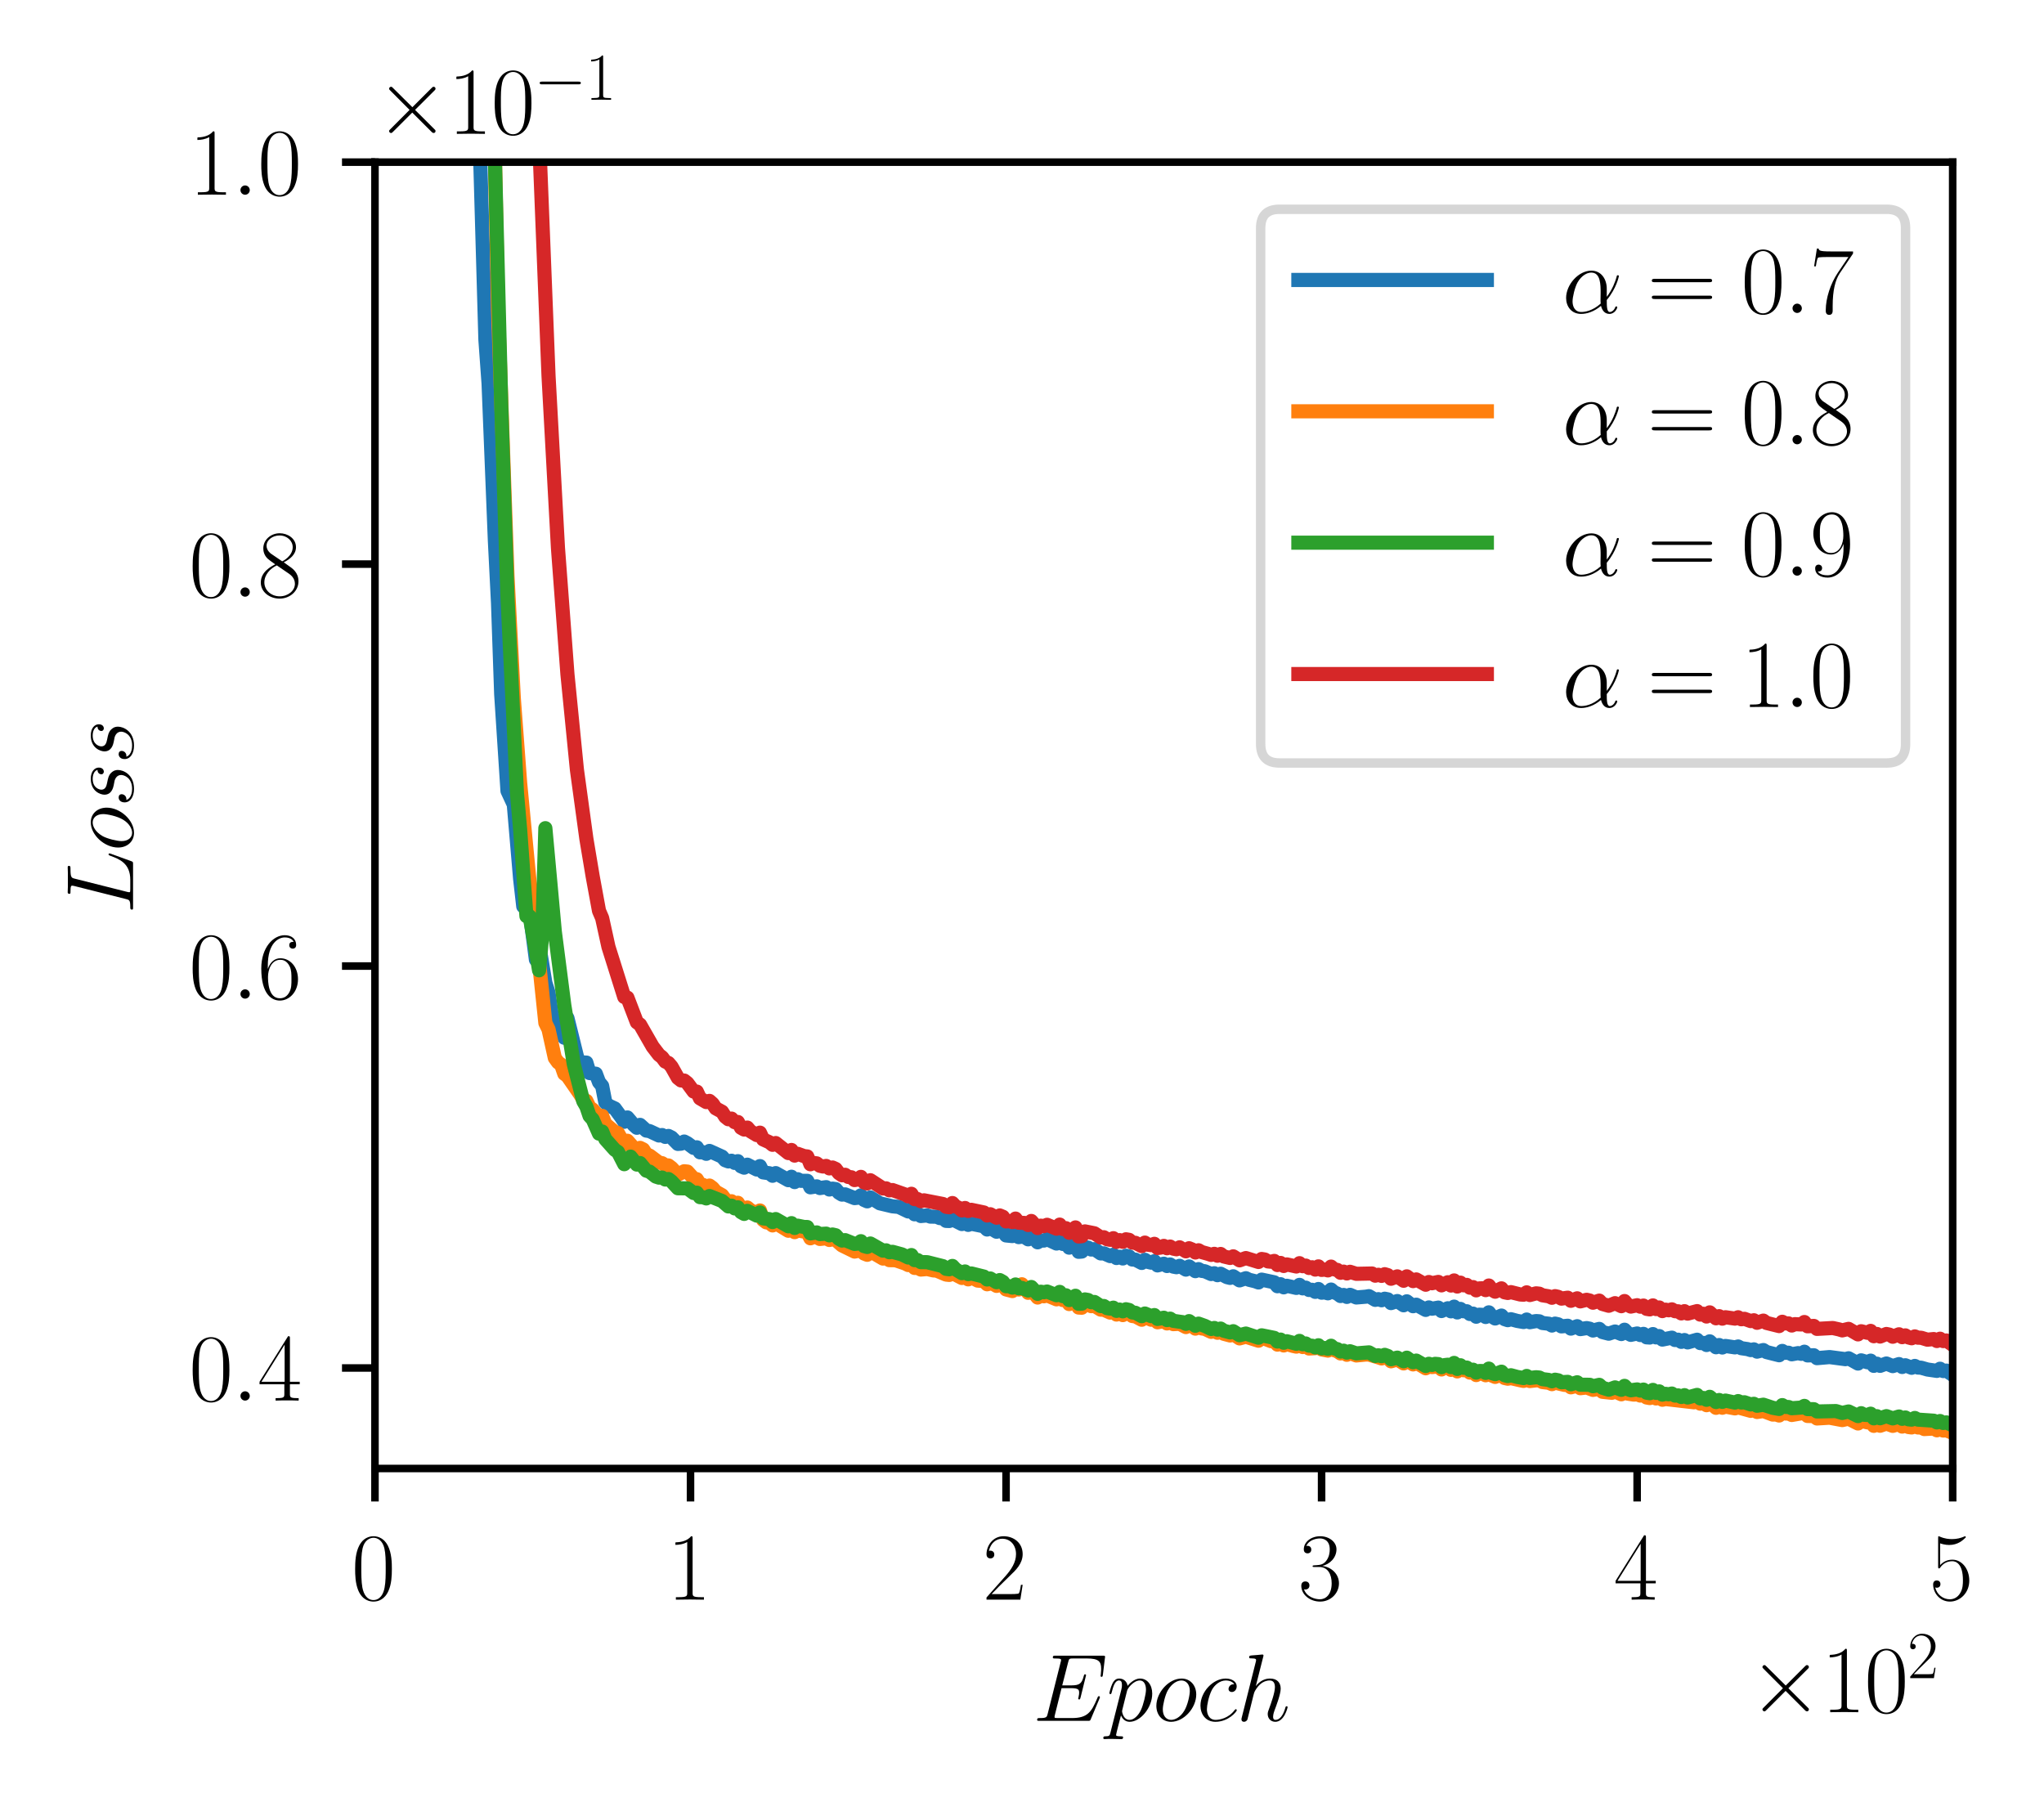 <?xml version="1.0" encoding="utf-8" standalone="no"?>
<!DOCTYPE svg PUBLIC "-//W3C//DTD SVG 1.1//EN"
  "http://www.w3.org/Graphics/SVG/1.1/DTD/svg11.dtd">
<svg xmlns:xlink="http://www.w3.org/1999/xlink" width="216.876pt" height="191.714pt" viewBox="0 0 216.876 191.714" xmlns="http://www.w3.org/2000/svg" version="1.1">
 <defs>
  <style type="text/css">*{stroke-linejoin: round; stroke-linecap: butt}</style>
 </defs>
 <g id="figure_1">
  <g id="patch_1">
   <path d="M 0 191.714 
L 216.876 191.714 
L 216.876 -0 
L 0 -0 
z
" style="fill: #ffffff"/>
  </g>
  <g id="axes_1">
   <g id="patch_2">
    <path d="M 39.786 155.803 
L 207.186 155.803 
L 207.186 17.203 
L 39.786 17.203 
z
" style="fill: #ffffff"/>
   </g>
   <g id="matplotlib.axis_1">
    <g id="xtick_1">
     <g id="line2d_1">
      <defs>
       <path id="m138a17a374" d="M 0 0 
L 0 3.5 
" style="stroke: #000000; stroke-width: 0.8"/>
      </defs>
      <g>
       <use xlink:href="#m138a17a374" x="39.786" y="155.803" style="stroke: #000000; stroke-width: 0.8"/>
      </g>
     </g>
     <g id="text_1">
      <!-- $\mathdefault{0}$ -->
      <g transform="translate(37.295 169.721) scale(0.1 -0.1)">
       <defs>
        <path id="CMR17-30" d="M 2688 2038 
C 2688 2430 2682 3099 2413 3613 
C 2176 4063 1798 4224 1466 4224 
C 1158 4224 768 4082 525 3620 
C 269 3137 243 2539 243 2038 
C 243 1671 250 1112 448 623 
C 723 -39 1216 -128 1466 -128 
C 1760 -128 2208 -7 2470 604 
C 2662 1048 2688 1568 2688 2038 
z
M 1466 -26 
C 1056 -26 813 328 723 816 
C 653 1196 653 1749 653 2109 
C 653 2604 653 3015 736 3407 
C 858 3954 1216 4121 1466 4121 
C 1728 4121 2067 3947 2189 3420 
C 2272 3054 2278 2623 2278 2109 
C 2278 1691 2278 1176 2202 797 
C 2067 96 1690 -26 1466 -26 
z
" transform="scale(0.016)"/>
       </defs>
       <use xlink:href="#CMR17-30" transform="scale(0.996)"/>
      </g>
     </g>
    </g>
    <g id="xtick_2">
     <g id="line2d_2">
      <g>
       <use xlink:href="#m138a17a374" x="73.266" y="155.803" style="stroke: #000000; stroke-width: 0.8"/>
      </g>
     </g>
     <g id="text_2">
      <!-- $\mathdefault{1}$ -->
      <g transform="translate(70.775 169.721) scale(0.1 -0.1)">
       <defs>
        <path id="CMR17-31" d="M 1702 4083 
C 1702 4217 1696 4224 1606 4224 
C 1357 3927 979 3833 621 3820 
C 602 3820 570 3820 563 3808 
C 557 3795 557 3782 557 3648 
C 755 3648 1088 3686 1344 3839 
L 1344 467 
C 1344 243 1331 166 781 166 
L 589 166 
L 589 0 
C 896 6 1216 12 1523 12 
C 1830 12 2150 6 2458 0 
L 2458 166 
L 2266 166 
C 1715 166 1702 236 1702 467 
L 1702 4083 
z
" transform="scale(0.016)"/>
       </defs>
       <use xlink:href="#CMR17-31" transform="scale(0.996)"/>
      </g>
     </g>
    </g>
    <g id="xtick_3">
     <g id="line2d_3">
      <g>
       <use xlink:href="#m138a17a374" x="106.746" y="155.803" style="stroke: #000000; stroke-width: 0.8"/>
      </g>
     </g>
     <g id="text_3">
      <!-- $\mathdefault{2}$ -->
      <g transform="translate(104.255 169.721) scale(0.1 -0.1)">
       <defs>
        <path id="CMR17-32" d="M 2669 990 
L 2554 990 
C 2490 537 2438 460 2413 422 
C 2381 371 1920 371 1830 371 
L 602 371 
C 832 620 1280 1073 1824 1596 
C 2214 1966 2669 2400 2669 3033 
C 2669 3788 2067 4224 1395 4224 
C 691 4224 262 3603 262 3027 
C 262 2777 448 2745 525 2745 
C 589 2745 781 2783 781 3007 
C 781 3206 614 3264 525 3264 
C 486 3264 448 3257 422 3244 
C 544 3788 915 4057 1306 4057 
C 1862 4057 2227 3616 2227 3033 
C 2227 2477 1901 1998 1536 1583 
L 262 147 
L 262 0 
L 2515 0 
L 2669 990 
z
" transform="scale(0.016)"/>
       </defs>
       <use xlink:href="#CMR17-32" transform="scale(0.996)"/>
      </g>
     </g>
    </g>
    <g id="xtick_4">
     <g id="line2d_4">
      <g>
       <use xlink:href="#m138a17a374" x="140.226" y="155.803" style="stroke: #000000; stroke-width: 0.8"/>
      </g>
     </g>
     <g id="text_4">
      <!-- $\mathdefault{3}$ -->
      <g transform="translate(137.735 169.721) scale(0.1 -0.1)">
       <defs>
        <path id="CMR17-33" d="M 1414 2176 
C 1984 2176 2234 1673 2234 1094 
C 2234 322 1824 25 1453 25 
C 1114 25 563 193 390 691 
C 422 678 454 678 486 678 
C 640 678 755 780 755 947 
C 755 1132 614 1216 486 1216 
C 378 1216 211 1164 211 927 
C 211 335 787 -128 1466 -128 
C 2176 -128 2720 432 2720 1087 
C 2720 1718 2208 2176 1600 2246 
C 2086 2347 2554 2776 2554 3353 
C 2554 3856 2048 4224 1472 4224 
C 890 4224 378 3862 378 3347 
C 378 3123 544 3084 627 3084 
C 762 3084 877 3167 877 3334 
C 877 3500 762 3584 627 3584 
C 602 3584 570 3584 544 3571 
C 730 3999 1235 4076 1459 4076 
C 1683 4076 2106 3966 2106 3347 
C 2106 3167 2080 2851 1862 2574 
C 1670 2329 1453 2316 1242 2297 
C 1210 2297 1062 2284 1037 2284 
C 992 2278 966 2272 966 2227 
C 966 2182 973 2176 1101 2176 
L 1414 2176 
z
" transform="scale(0.016)"/>
       </defs>
       <use xlink:href="#CMR17-33" transform="scale(0.996)"/>
      </g>
     </g>
    </g>
    <g id="xtick_5">
     <g id="line2d_5">
      <g>
       <use xlink:href="#m138a17a374" x="173.706" y="155.803" style="stroke: #000000; stroke-width: 0.8"/>
      </g>
     </g>
     <g id="text_5">
      <!-- $\mathdefault{4}$ -->
      <g transform="translate(171.215 169.721) scale(0.1 -0.1)">
       <defs>
        <path id="CMR17-34" d="M 2150 4147 
C 2150 4281 2144 4288 2029 4288 
L 128 1254 
L 128 1088 
L 1779 1088 
L 1779 460 
C 1779 230 1766 166 1318 166 
L 1197 166 
L 1197 0 
C 1402 12 1747 12 1965 12 
C 2182 12 2528 12 2733 0 
L 2733 166 
L 2611 166 
C 2163 166 2150 230 2150 460 
L 2150 1088 
L 2803 1088 
L 2803 1254 
L 2150 1254 
L 2150 4147 
z
M 1798 3723 
L 1798 1254 
L 256 1254 
L 1798 3723 
z
" transform="scale(0.016)"/>
       </defs>
       <use xlink:href="#CMR17-34" transform="scale(0.996)"/>
      </g>
     </g>
    </g>
    <g id="xtick_6">
     <g id="line2d_6">
      <g>
       <use xlink:href="#m138a17a374" x="207.186" y="155.803" style="stroke: #000000; stroke-width: 0.8"/>
      </g>
     </g>
     <g id="text_6">
      <!-- $\mathdefault{5}$ -->
      <g transform="translate(204.695 169.721) scale(0.1 -0.1)">
       <defs>
        <path id="CMR17-35" d="M 730 3750 
C 794 3724 1056 3641 1325 3641 
C 1920 3641 2246 3961 2432 4140 
C 2432 4191 2432 4224 2394 4224 
C 2387 4224 2374 4224 2323 4198 
C 2099 4102 1837 4032 1517 4032 
C 1325 4032 1037 4055 723 4191 
C 653 4224 640 4224 634 4224 
C 602 4224 595 4217 595 4090 
L 595 2231 
C 595 2113 595 2080 659 2080 
C 691 2080 704 2093 736 2139 
C 941 2435 1222 2560 1542 2560 
C 1766 2560 2246 2415 2246 1293 
C 2246 1087 2246 716 2054 422 
C 1894 159 1645 25 1370 25 
C 947 25 518 319 403 812 
C 429 806 480 793 506 793 
C 589 793 749 838 749 1036 
C 749 1209 627 1280 506 1280 
C 358 1280 262 1190 262 1011 
C 262 454 704 -128 1382 -128 
C 2042 -128 2669 441 2669 1267 
C 2669 2054 2170 2662 1549 2662 
C 1222 2662 947 2540 730 2304 
L 730 3750 
z
" transform="scale(0.016)"/>
       </defs>
       <use xlink:href="#CMR17-35" transform="scale(0.996)"/>
      </g>
     </g>
    </g>
    <g id="text_7">
     <!-- $Epoch$ -->
     <g transform="translate(109.575 182.577) scale(0.1 -0.1)">
      <defs>
       <path id="CMMI12-45" d="M 4448 1489 
C 4454 1508 4474 1553 4474 1578 
C 4474 1611 4448 1643 4410 1643 
C 4384 1643 4371 1636 4352 1617 
C 4339 1611 4339 1598 4282 1469 
C 3904 570 3629 185 2605 185 
L 1670 185 
C 1581 185 1568 185 1530 192 
C 1459 198 1453 211 1453 262 
C 1453 307 1466 346 1478 403 
L 1920 2176 
L 2554 2176 
C 3053 2176 3091 2066 3091 1874 
C 3091 1810 3091 1752 3046 1559 
C 3034 1534 3027 1508 3027 1489 
C 3027 1444 3059 1424 3098 1424 
C 3155 1424 3162 1469 3187 1559 
L 3552 3036 
C 3552 3068 3526 3099 3488 3099 
C 3430 3099 3424 3074 3398 2986 
C 3270 2500 3142 2361 2573 2361 
L 1965 2361 
L 2362 3913 
C 2419 4134 2432 4153 2694 4153 
L 3610 4153 
C 4397 4153 4557 3945 4557 3465 
C 4557 3459 4557 3282 4531 3074 
C 4525 3049 4518 3011 4518 2998 
C 4518 2948 4550 2929 4589 2929 
C 4634 2929 4659 2954 4672 3068 
L 4806 4172 
C 4806 4191 4819 4255 4819 4268 
C 4819 4339 4762 4339 4646 4339 
L 1523 4339 
C 1402 4339 1338 4339 1338 4223 
C 1338 4153 1382 4153 1491 4153 
C 1888 4153 1888 4109 1888 4039 
C 1888 4008 1882 3983 1862 3913 
L 998 474 
C 941 249 928 185 480 185 
C 358 185 294 185 294 70 
C 294 0 333 0 461 0 
L 3674 0 
C 3814 0 3821 6 3866 108 
L 4448 1489 
z
" transform="scale(0.016)"/>
       <path id="CMMI12-70" d="M 275 -794 
C 230 -981 205 -1031 -58 -1031 
C -135 -1031 -199 -1031 -199 -1152 
C -199 -1165 -192 -1216 -122 -1216 
C -39 -1216 51 -1204 134 -1204 
L 410 -1204 
C 544 -1204 870 -1216 1005 -1216 
C 1043 -1216 1120 -1216 1120 -1101 
C 1120 -1031 1075 -1031 966 -1031 
C 672 -1031 653 -987 653 -937 
C 653 -863 941 217 979 364 
C 1050 185 1222 -64 1555 -64 
C 2278 -64 3059 874 3059 1813 
C 3059 2400 2726 2816 2246 2816 
C 1837 2816 1491 2419 1421 2330 
C 1370 2649 1120 2816 864 2816 
C 678 2816 531 2726 410 2483 
C 294 2253 205 1864 205 1838 
C 205 1813 230 1781 275 1781 
C 326 1781 333 1787 371 1934 
C 467 2311 589 2687 845 2687 
C 992 2687 1043 2585 1043 2394 
C 1043 2241 1024 2177 998 2062 
L 275 -794 
z
M 1382 1992 
C 1427 2170 1606 2356 1709 2445 
C 1779 2509 1990 2687 2234 2687 
C 2515 2687 2643 2407 2643 2075 
C 2643 1768 2464 1047 2304 715 
C 2144 370 1850 64 1555 64 
C 1120 64 1050 613 1050 638 
C 1050 657 1062 708 1069 740 
L 1382 1992 
z
" transform="scale(0.016)"/>
       <path id="CMMI12-6f" d="M 2918 1755 
C 2918 2362 2522 2816 1939 2816 
C 1094 2816 262 1896 262 996 
C 262 389 659 -64 1242 -64 
C 2093 -64 2918 855 2918 1755 
z
M 1248 64 
C 928 64 691 319 691 766 
C 691 1060 845 1711 1024 2030 
C 1312 2522 1670 2687 1933 2687 
C 2246 2687 2490 2432 2490 1985 
C 2490 1730 2355 1047 2112 657 
C 1850 230 1498 64 1248 64 
z
" transform="scale(0.016)"/>
       <path id="CMMI12-63" d="M 2502 2432 
C 2381 2432 2323 2432 2234 2355 
C 2195 2323 2125 2227 2125 2124 
C 2125 1996 2221 1919 2342 1919 
C 2496 1919 2669 2047 2669 2303 
C 2669 2591 2374 2816 1933 2816 
C 1094 2816 256 1932 256 1011 
C 256 446 602 -64 1254 -64 
C 2125 -64 2675 622 2675 706 
C 2675 745 2637 777 2611 777 
C 2592 777 2586 771 2528 712 
C 2118 161 1510 64 1267 64 
C 826 64 685 453 685 777 
C 685 1004 794 1634 1024 2073 
C 1190 2374 1536 2687 1939 2687 
C 2022 2687 2374 2676 2502 2432 
z
" transform="scale(0.016)"/>
       <path id="CMMI12-68" d="M 1798 4255 
C 1805 4281 1818 4319 1818 4351 
C 1818 4416 1754 4416 1741 4416 
C 1734 4416 1421 4390 1389 4383 
C 1280 4377 1184 4364 1069 4358 
C 909 4345 864 4339 864 4223 
C 864 4159 915 4159 1005 4159 
C 1318 4159 1325 4103 1325 4040 
C 1325 4002 1312 3951 1306 3932 
L 378 249 
C 352 153 352 140 352 102 
C 352 -39 461 -64 525 -64 
C 634 -64 717 19 749 89 
L 1037 1245 
C 1069 1385 1107 1519 1139 1660 
C 1210 1928 1210 1934 1331 2119 
C 1453 2305 1741 2687 2234 2687 
C 2490 2687 2579 2496 2579 2241 
C 2579 1883 2330 1187 2189 804 
C 2131 651 2099 568 2099 453 
C 2099 166 2298 -64 2605 -64 
C 3200 -64 3424 874 3424 913 
C 3424 945 3398 970 3360 970 
C 3302 970 3296 951 3264 842 
C 3117 332 2880 64 2624 64 
C 2560 64 2458 70 2458 274 
C 2458 440 2534 645 2560 715 
C 2675 1021 2963 1775 2963 2145 
C 2963 2528 2739 2816 2253 2816 
C 1888 2816 1568 2643 1306 2311 
L 1798 4255 
z
" transform="scale(0.016)"/>
      </defs>
      <use xlink:href="#CMMI12-45" transform="scale(0.996)"/>
      <use xlink:href="#CMMI12-70" transform="translate(78.052 0) scale(0.996)"/>
      <use xlink:href="#CMMI12-6f" transform="translate(127.011 0) scale(0.996)"/>
      <use xlink:href="#CMMI12-63" transform="translate(173.906 0) scale(0.996)"/>
      <use xlink:href="#CMMI12-68" transform="translate(215.89 0) scale(0.996)"/>
     </g>
    </g>
    <g id="text_8">
     <!-- $\times\mathdefault{10^{2}}\mathdefault{}$ -->
     <g transform="translate(185.503 181.661) scale(0.1 -0.1)">
      <defs>
       <path id="CMSY10-2" d="M 2490 1775 
L 1210 3046 
C 1133 3123 1120 3136 1069 3136 
C 1005 3136 941 3078 941 3008 
C 941 2963 954 2950 1024 2880 
L 2304 1596 
L 1024 313 
C 954 243 941 230 941 185 
C 941 115 1005 57 1069 57 
C 1120 57 1133 70 1210 147 
L 2483 1418 
L 3808 95 
C 3821 89 3866 57 3904 57 
C 3981 57 4032 115 4032 185 
C 4032 198 4032 223 4013 255 
C 4006 268 2989 1271 2669 1596 
L 3840 2765 
C 3872 2803 3968 2886 4000 2925 
C 4006 2937 4032 2963 4032 3008 
C 4032 3078 3981 3136 3904 3136 
C 3853 3136 3827 3110 3757 3040 
L 2490 1775 
z
" transform="scale(0.016)"/>
      </defs>
      <use xlink:href="#CMSY10-2" transform="scale(0.996)"/>
      <use xlink:href="#CMR17-31" transform="translate(77.487 0) scale(0.996)"/>
      <use xlink:href="#CMR17-30" transform="translate(123.178 0) scale(0.996)"/>
      <use xlink:href="#CMR17-32" transform="translate(168.868 36.154) scale(0.697)"/>
     </g>
    </g>
   </g>
   <g id="matplotlib.axis_2">
    <g id="ytick_1">
     <g id="line2d_7">
      <defs>
       <path id="m0577619f51" d="M 0 0 
L -3.5 0 
" style="stroke: #000000; stroke-width: 0.8"/>
      </defs>
      <g>
       <use xlink:href="#m0577619f51" x="39.786" y="145.141" style="stroke: #000000; stroke-width: 0.8"/>
      </g>
     </g>
     <g id="text_9">
      <!-- $\mathdefault{0.4}$ -->
      <g transform="translate(20.056 148.6) scale(0.1 -0.1)">
       <defs>
        <path id="CMMI12-3a" d="M 1178 307 
C 1178 492 1024 620 870 620 
C 685 620 557 467 557 313 
C 557 128 710 0 864 0 
C 1050 0 1178 153 1178 307 
z
" transform="scale(0.016)"/>
       </defs>
       <use xlink:href="#CMR17-30" transform="scale(0.996)"/>
       <use xlink:href="#CMMI12-3a" transform="translate(45.69 0) scale(0.996)"/>
       <use xlink:href="#CMR17-34" transform="translate(72.788 0) scale(0.996)"/>
      </g>
     </g>
    </g>
    <g id="ytick_2">
     <g id="line2d_8">
      <g>
       <use xlink:href="#m0577619f51" x="39.786" y="102.495" style="stroke: #000000; stroke-width: 0.8"/>
      </g>
     </g>
     <g id="text_10">
      <!-- $\mathdefault{0.6}$ -->
      <g transform="translate(20.056 105.954) scale(0.1 -0.1)">
       <defs>
        <path id="CMR17-36" d="M 678 2198 
C 678 3712 1395 4076 1811 4076 
C 1946 4076 2272 4049 2400 3782 
C 2298 3782 2106 3782 2106 3558 
C 2106 3385 2246 3328 2336 3328 
C 2394 3328 2566 3353 2566 3571 
C 2566 3987 2246 4224 1805 4224 
C 1043 4224 243 3411 243 2011 
C 243 257 966 -128 1478 -128 
C 2099 -128 2688 431 2688 1295 
C 2688 2101 2170 2688 1517 2688 
C 1126 2688 838 2430 678 1979 
L 678 2198 
z
M 1478 25 
C 691 25 691 1212 691 1450 
C 691 1914 909 2585 1504 2585 
C 1613 2585 1926 2585 2138 2140 
C 2253 1889 2253 1624 2253 1302 
C 2253 954 2253 696 2118 438 
C 1978 173 1773 25 1478 25 
z
" transform="scale(0.016)"/>
       </defs>
       <use xlink:href="#CMR17-30" transform="scale(0.996)"/>
       <use xlink:href="#CMMI12-3a" transform="translate(45.69 0) scale(0.996)"/>
       <use xlink:href="#CMR17-36" transform="translate(72.788 0) scale(0.996)"/>
      </g>
     </g>
    </g>
    <g id="ytick_3">
     <g id="line2d_9">
      <g>
       <use xlink:href="#m0577619f51" x="39.786" y="59.849" style="stroke: #000000; stroke-width: 0.8"/>
      </g>
     </g>
     <g id="text_11">
      <!-- $\mathdefault{0.8}$ -->
      <g transform="translate(20.056 63.308) scale(0.1 -0.1)">
       <defs>
        <path id="CMR17-38" d="M 1741 2289 
C 2144 2494 2554 2803 2554 3298 
C 2554 3884 1990 4224 1472 4224 
C 890 4224 378 3800 378 3215 
C 378 3054 416 2777 666 2533 
C 730 2469 998 2276 1171 2154 
C 883 2006 211 1652 211 945 
C 211 282 838 -128 1459 -128 
C 2144 -128 2720 366 2720 1022 
C 2720 1607 2330 1877 2074 2051 
L 1741 2289 
z
M 902 2855 
C 851 2887 595 3086 595 3388 
C 595 3781 998 4076 1459 4076 
C 1965 4076 2336 3716 2336 3298 
C 2336 2700 1670 2359 1638 2359 
C 1632 2359 1626 2359 1574 2398 
L 902 2855 
z
M 2080 1536 
C 2176 1466 2483 1253 2483 861 
C 2483 385 2010 25 1472 25 
C 890 25 448 443 448 951 
C 448 1459 838 1884 1280 2083 
L 2080 1536 
z
" transform="scale(0.016)"/>
       </defs>
       <use xlink:href="#CMR17-30" transform="scale(0.996)"/>
       <use xlink:href="#CMMI12-3a" transform="translate(45.69 0) scale(0.996)"/>
       <use xlink:href="#CMR17-38" transform="translate(72.788 0) scale(0.996)"/>
      </g>
     </g>
    </g>
    <g id="ytick_4">
     <g id="line2d_10">
      <g>
       <use xlink:href="#m0577619f51" x="39.786" y="17.203" style="stroke: #000000; stroke-width: 0.8"/>
      </g>
     </g>
     <g id="text_12">
      <!-- $\mathdefault{1.0}$ -->
      <g transform="translate(20.056 20.662) scale(0.1 -0.1)">
       <use xlink:href="#CMR17-31" transform="scale(0.996)"/>
       <use xlink:href="#CMMI12-3a" transform="translate(45.69 0) scale(0.996)"/>
       <use xlink:href="#CMR17-30" transform="translate(72.788 0) scale(0.996)"/>
      </g>
     </g>
    </g>
    <g id="text_13">
     <!-- $Loss$ -->
     <g transform="translate(14.118 96.977) rotate(-90) scale(0.1 -0.1)">
      <defs>
       <path id="CMMI12-4c" d="M 2349 3860 
C 2406 4102 2426 4166 2989 4166 
C 3162 4166 3206 4166 3206 4287 
C 3206 4352 3136 4352 3110 4352 
C 2982 4352 2835 4339 2707 4339 
L 1850 4339 
C 1728 4339 1587 4352 1466 4352 
C 1414 4352 1344 4352 1344 4230 
C 1344 4166 1402 4166 1498 4166 
C 1888 4166 1888 4115 1888 4045 
C 1888 4032 1888 3994 1862 3898 
L 998 472 
C 941 249 928 185 480 185 
C 358 185 294 185 294 70 
C 294 0 333 0 461 0 
L 3328 0 
C 3469 0 3475 6 3520 121 
L 4013 1478 
C 4026 1510 4038 1548 4038 1567 
C 4038 1605 4006 1631 3974 1631 
C 3968 1631 3936 1631 3923 1605 
C 3910 1599 3910 1586 3859 1465 
C 3654 905 3366 185 2285 185 
L 1670 185 
C 1581 185 1568 185 1530 191 
C 1459 198 1453 211 1453 262 
C 1453 306 1466 344 1478 402 
L 2349 3860 
z
" transform="scale(0.016)"/>
       <path id="CMMI12-73" d="M 1459 1290 
C 1568 1271 1741 1233 1779 1227 
C 1862 1201 2150 1099 2150 793 
C 2150 595 1971 64 1229 64 
C 1094 64 614 83 486 447 
C 742 414 870 614 870 755 
C 870 889 781 960 653 960 
C 512 960 326 851 326 563 
C 326 176 710 -64 1222 -64 
C 2195 -64 2483 665 2483 998 
C 2483 1093 2483 1271 2278 1475 
C 2118 1627 1965 1659 1619 1729 
C 1446 1767 1171 1824 1171 2111 
C 1171 2239 1286 2687 1894 2687 
C 2163 2687 2426 2589 2490 2368 
C 2208 2368 2195 2124 2195 2118 
C 2195 1983 2317 1945 2374 1945 
C 2464 1945 2643 2015 2643 2284 
C 2643 2546 2400 2816 1901 2816 
C 1062 2816 838 2169 838 1907 
C 838 1424 1312 1322 1459 1290 
z
" transform="scale(0.016)"/>
      </defs>
      <use xlink:href="#CMMI12-4c" transform="scale(0.996)"/>
      <use xlink:href="#CMMI12-6f" transform="translate(66.371 0) scale(0.996)"/>
      <use xlink:href="#CMMI12-73" transform="translate(113.266 0) scale(0.996)"/>
      <use xlink:href="#CMMI12-73" transform="translate(159.216 0) scale(0.996)"/>
     </g>
    </g>
    <g id="text_14">
     <!-- $\times\mathdefault{10^{−1}}\mathdefault{}$ -->
     <g transform="translate(39.786 14.203) scale(0.1 -0.1)">
      <defs>
       <path id="CMSY10-0" d="M 4218 1472 
C 4326 1472 4442 1472 4442 1600 
C 4442 1728 4326 1728 4218 1728 
L 755 1728 
C 646 1728 531 1728 531 1600 
C 531 1472 646 1472 755 1472 
L 4218 1472 
z
" transform="scale(0.016)"/>
      </defs>
      <use xlink:href="#CMSY10-2" transform="scale(0.996)"/>
      <use xlink:href="#CMR17-31" transform="translate(77.487 0) scale(0.996)"/>
      <use xlink:href="#CMR17-30" transform="translate(123.178 0) scale(0.996)"/>
      <use xlink:href="#CMSY10-0" transform="translate(168.868 36.154) scale(0.697)"/>
      <use xlink:href="#CMR17-31" transform="translate(223.109 36.154) scale(0.697)"/>
     </g>
    </g>
   </g>
   <g id="line2d_11">
    <path d="M 50.693 -1 
L 50.834 12.707 
L 51.504 36.057 
L 51.839 40.688 
L 52.508 57.352 
L 52.843 63.992 
L 53.178 73.642 
L 53.847 83.916 
L 54.517 85.364 
L 55.187 93.237 
L 55.521 96.164 
L 55.856 95.719 
L 56.191 96.71 
L 56.861 101.813 
L 57.195 100.221 
L 57.865 104.273 
L 58.2 105.319 
L 58.535 107.534 
L 58.869 108.718 
L 59.204 109.075 
L 59.539 109.199 
L 59.874 110.1 
L 60.209 108.02 
L 61.213 112.078 
L 61.548 112.949 
L 61.883 112.732 
L 62.217 112.737 
L 62.552 113.848 
L 63.222 113.92 
L 63.557 114.812 
L 63.891 115.219 
L 64.226 116.956 
L 64.561 117.292 
L 65.231 117.603 
L 65.9 118.514 
L 66.235 119.018 
L 66.57 118.558 
L 67.239 119.352 
L 67.574 119.653 
L 67.909 119.345 
L 68.579 119.955 
L 68.913 120.004 
L 69.918 120.474 
L 70.253 120.425 
L 70.587 120.622 
L 70.922 120.52 
L 71.257 120.688 
L 71.927 121.368 
L 72.261 121.341 
L 72.596 121.115 
L 72.931 121.291 
L 73.601 121.789 
L 73.935 121.727 
L 74.27 122.259 
L 74.605 122.25 
L 74.94 122.417 
L 75.275 122.11 
L 76.614 122.718 
L 76.949 123.099 
L 77.283 123.224 
L 77.618 123.151 
L 77.953 123.381 
L 78.288 123.196 
L 78.623 123.744 
L 78.957 123.886 
L 79.292 123.57 
L 80.297 124.082 
L 80.631 123.72 
L 80.966 124.386 
L 81.636 124.48 
L 81.971 124.746 
L 82.305 124.465 
L 83.645 125.215 
L 83.979 124.85 
L 84.314 125.415 
L 84.649 125.114 
L 84.984 125.284 
L 85.653 125.282 
L 85.988 125.973 
L 86.658 125.868 
L 86.993 126.05 
L 87.662 125.953 
L 87.997 126.203 
L 88.332 126.11 
L 88.667 126.159 
L 89.001 126.541 
L 89.336 126.744 
L 89.671 126.719 
L 90.675 127.116 
L 91.01 127.076 
L 91.345 126.827 
L 91.68 127.312 
L 92.015 127.46 
L 92.349 127.044 
L 93.354 127.669 
L 94.693 127.987 
L 95.363 128.05 
L 96.367 128.532 
L 96.702 128.26 
L 97.037 128.834 
L 97.371 128.763 
L 97.706 129.017 
L 98.376 128.955 
L 98.711 129.079 
L 99.38 129.091 
L 99.715 129.235 
L 100.05 129.241 
L 100.385 129.534 
L 100.719 129.545 
L 101.054 129.173 
L 101.389 129.529 
L 102.059 129.869 
L 102.393 129.662 
L 102.728 129.956 
L 103.063 129.837 
L 104.402 130.109 
L 104.737 130.448 
L 105.072 130.274 
L 105.741 130.685 
L 106.076 130.397 
L 106.411 130.575 
L 106.746 131.078 
L 107.415 131.144 
L 107.75 130.833 
L 108.085 131.256 
L 108.42 131.206 
L 108.755 131.269 
L 109.089 131.49 
L 109.424 131.049 
L 110.094 131.807 
L 110.429 131.614 
L 110.763 131.619 
L 111.098 131.471 
L 112.103 131.936 
L 112.437 131.486 
L 112.772 131.98 
L 113.107 131.855 
L 113.442 132.373 
L 113.777 132.229 
L 114.111 131.858 
L 114.446 132.816 
L 114.781 132.787 
L 115.116 132.316 
L 115.451 132.371 
L 115.785 132.573 
L 116.12 132.532 
L 116.79 132.985 
L 117.125 132.978 
L 117.794 133.27 
L 118.129 133.119 
L 118.464 133.474 
L 118.799 133.335 
L 119.133 133.521 
L 119.468 133.232 
L 119.803 133.308 
L 120.138 133.63 
L 120.473 133.647 
L 121.142 133.995 
L 121.477 133.661 
L 121.812 133.884 
L 122.147 133.965 
L 122.481 133.807 
L 122.816 134.256 
L 123.486 134.077 
L 123.821 134.322 
L 124.155 134.157 
L 124.49 134.384 
L 124.825 134.448 
L 125.16 134.302 
L 125.829 134.702 
L 126.164 134.368 
L 126.834 134.866 
L 127.169 134.651 
L 127.503 134.836 
L 127.838 134.878 
L 128.508 135.173 
L 128.843 135.087 
L 129.177 135.294 
L 129.512 135.14 
L 130.182 135.5 
L 130.517 135.582 
L 130.851 135.411 
L 131.521 135.846 
L 132.191 135.616 
L 132.525 135.779 
L 133.195 135.942 
L 133.53 136.066 
L 133.865 135.765 
L 135.204 136.05 
L 135.539 136.467 
L 135.873 136.252 
L 136.208 136.583 
L 136.543 136.418 
L 137.547 136.644 
L 137.882 136.323 
L 138.217 136.693 
L 138.552 136.617 
L 138.887 136.863 
L 139.221 136.845 
L 139.556 137.065 
L 139.891 136.761 
L 140.226 137.15 
L 140.561 137.117 
L 140.895 137.217 
L 141.23 136.819 
L 141.565 137.118 
L 141.9 137.25 
L 142.235 137.506 
L 142.569 137.392 
L 142.904 137.599 
L 143.239 137.377 
L 143.909 137.659 
L 144.913 137.577 
L 145.248 137.52 
L 145.917 137.911 
L 146.252 137.839 
L 146.587 137.955 
L 146.922 137.791 
L 147.257 137.86 
L 147.591 138.254 
L 148.261 138.038 
L 148.931 138.488 
L 149.265 138.067 
L 149.935 138.587 
L 150.27 138.424 
L 151.274 138.978 
L 151.609 138.714 
L 151.944 138.852 
L 152.613 138.735 
L 152.948 139.098 
L 153.618 138.803 
L 153.953 139.129 
L 154.287 138.63 
L 154.622 139.247 
L 154.957 138.872 
L 155.292 139.123 
L 155.627 139.121 
L 155.961 139.413 
L 156.296 139.371 
L 156.631 139.701 
L 156.966 139.486 
L 157.301 139.505 
L 157.635 139.729 
L 157.97 139.238 
L 158.305 139.682 
L 158.64 139.888 
L 159.309 139.578 
L 159.644 139.956 
L 159.979 140.066 
L 160.314 139.965 
L 160.983 140.146 
L 161.653 140.263 
L 161.988 140 
L 162.323 140.283 
L 162.992 140.162 
L 163.327 140.189 
L 163.662 140.369 
L 164.331 140.442 
L 164.666 140.636 
L 165.001 140.433 
L 165.336 140.509 
L 165.671 140.727 
L 166.34 140.659 
L 166.675 140.963 
L 167.345 140.707 
L 167.679 141.016 
L 168.349 140.907 
L 168.684 140.974 
L 169.019 141.165 
L 169.688 140.994 
L 170.023 141.328 
L 170.693 141.501 
L 171.362 141.27 
L 172.032 141.538 
L 172.367 141.08 
L 172.701 141.443 
L 173.036 141.625 
L 173.706 141.479 
L 174.041 141.644 
L 174.375 141.521 
L 174.71 141.888 
L 175.045 141.909 
L 175.38 141.542 
L 175.715 141.895 
L 176.049 141.754 
L 176.384 142.126 
L 177.389 141.923 
L 177.723 142.173 
L 178.058 142.137 
L 178.393 142.37 
L 178.728 142.176 
L 179.063 142.426 
L 180.067 142.141 
L 180.402 142.498 
L 180.737 142.48 
L 181.071 142.703 
L 181.406 142.313 
L 182.076 142.94 
L 182.411 142.704 
L 182.745 142.967 
L 183.08 142.803 
L 184.085 142.953 
L 184.419 142.859 
L 184.754 143.04 
L 185.424 143.136 
L 185.759 143.242 
L 186.093 143.165 
L 186.428 143.406 
L 187.098 143.237 
L 187.433 143.451 
L 188.772 143.788 
L 189.107 143.329 
L 189.441 143.531 
L 189.776 143.523 
L 190.111 143.687 
L 190.781 143.563 
L 191.115 143.639 
L 191.45 143.414 
L 191.785 143.806 
L 192.455 143.789 
L 192.789 144.097 
L 194.129 143.982 
L 195.803 144.204 
L 196.137 144.11 
L 197.142 144.67 
L 197.477 144.329 
L 198.146 144.532 
L 198.481 144.361 
L 198.816 144.914 
L 199.151 144.686 
L 199.485 144.914 
L 200.155 144.665 
L 200.825 144.941 
L 201.494 144.727 
L 201.829 145.033 
L 202.164 144.85 
L 202.833 145.118 
L 203.168 144.921 
L 203.503 145.094 
L 203.838 145.111 
L 204.507 145.302 
L 205.512 145.447 
L 205.847 145.219 
L 206.181 145.464 
L 206.516 145.415 
L 206.851 145.645 
L 206.851 145.645 
" clip-path="url(#p8620ee25c1)" style="fill: none; stroke: #1f77b4; stroke-width: 1.5; stroke-linecap: square"/>
   </g>
   <g id="line2d_12">
    <path d="M 52.166 -1 
L 52.508 16.376 
L 52.843 32.815 
L 53.847 61.17 
L 54.517 74.09 
L 55.187 83.047 
L 56.191 93.541 
L 56.526 95.506 
L 57.195 102.105 
L 57.865 108.532 
L 58.2 109.214 
L 58.869 112.242 
L 59.204 112.709 
L 59.539 112.957 
L 59.874 113.922 
L 60.209 114.17 
L 61.548 116.102 
L 61.883 116.673 
L 62.217 116.793 
L 62.552 117.495 
L 62.887 117.721 
L 63.222 118.117 
L 63.557 118.791 
L 63.891 118.388 
L 64.226 119.249 
L 65.231 120.105 
L 65.565 120.216 
L 66.235 121.409 
L 66.57 121.032 
L 67.574 122.164 
L 67.909 121.786 
L 68.244 121.947 
L 68.579 122.474 
L 68.913 122.596 
L 69.918 123.349 
L 70.253 123.41 
L 70.587 123.634 
L 70.922 123.65 
L 71.257 123.906 
L 71.927 124.629 
L 72.596 124.267 
L 72.931 124.302 
L 73.601 125.04 
L 73.935 125.111 
L 74.27 125.672 
L 74.605 125.722 
L 74.94 125.918 
L 75.275 125.785 
L 75.609 126.031 
L 75.944 126.43 
L 76.614 126.808 
L 76.949 127.252 
L 77.283 127.502 
L 77.618 127.449 
L 77.953 127.739 
L 78.288 127.614 
L 78.623 128.192 
L 78.957 128.414 
L 79.292 128.114 
L 79.627 128.4 
L 80.297 128.74 
L 80.631 128.429 
L 80.966 129.432 
L 81.301 129.686 
L 81.636 129.738 
L 81.971 130.013 
L 82.305 129.764 
L 83.645 130.579 
L 83.979 130.243 
L 84.314 130.727 
L 84.649 130.544 
L 85.653 130.731 
L 85.988 131.38 
L 86.323 131.234 
L 86.658 131.27 
L 86.993 131.451 
L 87.662 131.375 
L 87.997 131.558 
L 88.332 131.483 
L 88.667 131.547 
L 89.336 132.133 
L 90.675 132.788 
L 91.01 132.721 
L 91.345 132.482 
L 91.68 132.995 
L 92.015 133.129 
L 92.349 132.752 
L 93.689 133.531 
L 94.023 133.472 
L 94.358 133.697 
L 95.028 133.708 
L 96.032 134.049 
L 96.367 134.219 
L 96.702 133.992 
L 97.037 134.523 
L 97.371 134.52 
L 97.706 134.696 
L 98.376 134.639 
L 99.045 134.79 
L 99.38 134.806 
L 100.385 135.232 
L 100.719 135.267 
L 101.054 134.92 
L 101.389 135.24 
L 102.059 135.588 
L 102.393 135.438 
L 102.728 135.736 
L 103.063 135.509 
L 103.733 135.868 
L 104.402 135.922 
L 104.737 136.257 
L 105.072 136.175 
L 105.407 136.23 
L 105.741 136.43 
L 106.076 136.224 
L 106.411 136.331 
L 106.746 136.804 
L 107.415 136.978 
L 107.75 136.631 
L 108.085 136.812 
L 108.42 136.258 
L 109.089 137.165 
L 109.424 136.842 
L 110.094 137.664 
L 110.429 137.472 
L 110.763 137.531 
L 111.098 137.437 
L 112.103 137.855 
L 112.437 137.483 
L 112.772 137.932 
L 113.107 137.826 
L 113.442 138.357 
L 114.111 137.887 
L 114.446 138.727 
L 114.781 138.746 
L 115.116 138.292 
L 115.451 138.344 
L 115.785 138.581 
L 116.12 138.543 
L 116.79 138.949 
L 117.125 138.964 
L 117.794 139.263 
L 118.129 139.144 
L 118.464 139.47 
L 118.799 139.324 
L 119.133 139.528 
L 119.468 139.268 
L 119.803 139.376 
L 120.138 139.625 
L 120.473 139.665 
L 121.142 140.021 
L 121.477 139.71 
L 122.147 140.019 
L 122.481 139.878 
L 122.816 140.29 
L 123.486 140.174 
L 123.821 140.413 
L 124.155 140.249 
L 124.49 140.487 
L 125.16 140.451 
L 125.829 140.798 
L 126.164 140.529 
L 126.499 140.669 
L 126.834 140.963 
L 127.169 140.746 
L 127.503 140.942 
L 127.838 140.99 
L 128.508 141.306 
L 128.843 141.218 
L 129.177 141.402 
L 129.512 141.269 
L 129.847 141.511 
L 130.517 141.689 
L 130.851 141.559 
L 131.521 142.001 
L 132.191 141.821 
L 133.53 142.246 
L 133.865 141.983 
L 134.199 142.035 
L 134.869 142.295 
L 135.204 142.264 
L 135.539 142.661 
L 135.873 142.451 
L 136.208 142.749 
L 136.543 142.606 
L 137.213 142.802 
L 137.547 142.873 
L 137.882 142.575 
L 138.217 142.915 
L 138.552 142.812 
L 138.887 143.073 
L 139.556 143.033 
L 139.891 142.831 
L 140.226 143.168 
L 140.895 143.296 
L 141.23 142.997 
L 141.565 143.251 
L 141.9 143.365 
L 142.235 143.597 
L 142.569 143.513 
L 142.904 143.74 
L 143.239 143.559 
L 143.909 143.81 
L 144.913 143.712 
L 145.248 143.712 
L 146.252 144.013 
L 146.587 144.126 
L 146.922 143.989 
L 147.257 144.073 
L 147.591 144.43 
L 148.261 144.236 
L 148.931 144.654 
L 149.265 144.297 
L 149.935 144.76 
L 150.27 144.569 
L 151.274 145.17 
L 151.609 144.952 
L 151.944 145.042 
L 152.613 144.968 
L 152.948 145.295 
L 153.283 145.075 
L 153.618 145.025 
L 153.953 145.337 
L 154.287 144.891 
L 154.622 145.501 
L 154.957 145.105 
L 155.292 145.378 
L 155.627 145.338 
L 155.961 145.629 
L 156.296 145.58 
L 156.631 145.89 
L 156.966 145.71 
L 157.301 145.744 
L 157.635 145.911 
L 157.97 145.487 
L 158.305 145.946 
L 158.64 146.086 
L 159.309 145.805 
L 159.644 146.202 
L 159.979 146.276 
L 160.314 146.212 
L 161.318 146.445 
L 161.653 146.51 
L 161.988 146.27 
L 162.323 146.524 
L 162.992 146.449 
L 163.327 146.446 
L 163.662 146.634 
L 164.331 146.711 
L 164.666 146.855 
L 165.001 146.698 
L 166.005 146.935 
L 166.34 146.938 
L 166.675 147.191 
L 167.345 147.019 
L 167.679 147.285 
L 168.349 147.208 
L 169.019 147.461 
L 169.688 147.343 
L 170.023 147.666 
L 171.027 147.772 
L 171.362 147.63 
L 172.032 147.932 
L 172.367 147.47 
L 172.701 147.86 
L 173.371 147.966 
L 173.706 147.926 
L 174.041 148.066 
L 174.375 147.933 
L 174.71 148.269 
L 175.045 148.331 
L 175.38 147.986 
L 175.715 148.373 
L 176.049 148.13 
L 176.384 148.509 
L 176.719 148.433 
L 179.732 148.779 
L 180.067 148.609 
L 180.402 148.923 
L 180.737 148.88 
L 181.071 149.086 
L 181.406 148.767 
L 182.076 149.366 
L 182.411 149.147 
L 182.745 149.357 
L 183.08 149.238 
L 184.085 149.425 
L 184.419 149.318 
L 185.759 149.687 
L 186.093 149.578 
L 186.428 149.808 
L 187.098 149.707 
L 188.102 150.084 
L 188.437 150.069 
L 188.772 150.182 
L 189.107 149.772 
L 189.441 149.974 
L 189.776 149.971 
L 190.111 150.126 
L 191.45 149.894 
L 191.785 150.23 
L 192.455 150.244 
L 192.789 150.496 
L 194.129 150.415 
L 195.468 150.667 
L 196.137 150.514 
L 196.807 150.86 
L 197.142 151.027 
L 197.477 150.749 
L 198.146 150.911 
L 198.481 150.771 
L 198.816 151.278 
L 199.151 151.072 
L 199.485 151.269 
L 200.155 151.037 
L 200.825 151.281 
L 201.494 151.086 
L 201.829 151.357 
L 202.164 151.181 
L 202.499 151.405 
L 202.833 151.448 
L 203.168 151.305 
L 203.503 151.45 
L 203.838 151.452 
L 204.173 151.619 
L 205.177 151.564 
L 205.512 151.751 
L 205.847 151.588 
L 206.181 151.778 
L 206.516 151.753 
L 206.851 151.892 
L 206.851 151.892 
" clip-path="url(#p8620ee25c1)" style="fill: none; stroke: #ff7f0e; stroke-width: 1.5; stroke-linecap: square"/>
   </g>
   <g id="line2d_13">
    <path d="M 52.137 -1 
L 52.508 16.664 
L 53.178 42.75 
L 53.847 63.378 
L 54.517 77.206 
L 54.852 84.145 
L 55.187 87.982 
L 55.856 97.202 
L 56.191 97.211 
L 56.861 100.912 
L 57.195 102.946 
L 57.53 99.225 
L 57.865 87.867 
L 58.869 98.85 
L 59.874 106.641 
L 60.878 112.894 
L 61.883 116.827 
L 62.217 117.407 
L 62.552 118.395 
L 62.887 118.762 
L 63.557 120.277 
L 63.891 120.05 
L 64.226 120.862 
L 65.231 121.991 
L 65.565 122.216 
L 66.235 123.517 
L 66.905 122.713 
L 67.574 123.559 
L 67.909 123.396 
L 68.579 124.207 
L 68.913 124.303 
L 69.583 124.831 
L 69.918 124.943 
L 70.253 124.934 
L 70.587 125.144 
L 70.922 125.09 
L 71.257 125.346 
L 71.927 126.071 
L 72.931 126.083 
L 73.601 126.577 
L 73.935 126.538 
L 74.27 127.015 
L 74.605 127.025 
L 74.94 127.15 
L 75.275 126.893 
L 76.614 127.422 
L 77.283 128.002 
L 77.618 127.916 
L 77.953 128.209 
L 78.288 128.093 
L 78.623 128.603 
L 78.957 128.793 
L 79.292 128.469 
L 79.962 128.804 
L 80.297 128.973 
L 80.631 128.635 
L 80.966 129.266 
L 81.636 129.35 
L 81.971 129.657 
L 82.305 129.34 
L 83.645 130.105 
L 83.979 129.772 
L 84.314 130.285 
L 84.649 130.043 
L 85.319 130.182 
L 85.653 130.184 
L 85.988 130.864 
L 86.658 130.756 
L 86.993 130.933 
L 87.662 130.886 
L 87.997 131.07 
L 88.332 130.978 
L 88.667 131.055 
L 89.001 131.426 
L 89.336 131.619 
L 89.671 131.575 
L 90.675 131.978 
L 91.01 131.944 
L 91.345 131.687 
L 91.68 132.21 
L 92.015 132.303 
L 92.349 131.933 
L 93.689 132.694 
L 94.023 132.657 
L 94.358 132.86 
L 94.693 132.814 
L 95.697 133.089 
L 96.367 133.418 
L 96.702 133.158 
L 97.037 133.698 
L 97.371 133.695 
L 97.706 133.91 
L 98.376 133.915 
L 100.05 134.337 
L 100.385 134.623 
L 100.719 134.667 
L 101.054 134.313 
L 101.389 134.669 
L 102.059 135.081 
L 102.393 134.899 
L 102.728 135.18 
L 103.063 135.11 
L 104.402 135.443 
L 104.737 135.751 
L 105.072 135.643 
L 105.741 136.043 
L 106.076 135.813 
L 106.411 136.001 
L 106.746 136.466 
L 107.081 136.462 
L 107.415 136.611 
L 107.75 136.279 
L 108.085 136.682 
L 108.42 136.643 
L 109.089 136.921 
L 109.424 136.548 
L 110.094 137.274 
L 110.429 137.049 
L 110.763 137.103 
L 111.098 137.027 
L 112.103 137.424 
L 112.437 137.068 
L 112.772 137.52 
L 113.107 137.427 
L 113.442 137.937 
L 114.111 137.476 
L 114.446 138.331 
L 114.781 138.315 
L 115.116 137.865 
L 115.451 137.925 
L 115.785 138.161 
L 116.12 138.135 
L 116.79 138.571 
L 117.125 138.564 
L 117.459 138.788 
L 117.794 138.847 
L 118.129 138.74 
L 118.464 139.081 
L 118.799 138.944 
L 119.133 139.129 
L 119.468 138.908 
L 119.803 138.983 
L 120.138 139.246 
L 120.473 139.284 
L 121.142 139.644 
L 121.477 139.361 
L 122.147 139.638 
L 122.481 139.526 
L 122.816 139.937 
L 123.486 139.808 
L 123.821 140.056 
L 124.155 139.906 
L 124.49 140.136 
L 125.495 140.28 
L 125.829 140.456 
L 126.164 140.167 
L 126.834 140.661 
L 127.169 140.434 
L 127.838 140.674 
L 128.508 141.002 
L 128.843 140.894 
L 129.177 141.073 
L 129.512 140.958 
L 129.847 141.186 
L 130.517 141.365 
L 130.851 141.237 
L 131.521 141.665 
L 132.191 141.488 
L 133.195 141.818 
L 133.53 141.93 
L 133.865 141.674 
L 135.204 141.944 
L 135.539 142.335 
L 135.873 142.127 
L 136.208 142.462 
L 136.543 142.303 
L 137.213 142.477 
L 137.547 142.573 
L 137.882 142.264 
L 138.217 142.621 
L 138.552 142.541 
L 138.887 142.769 
L 139.221 142.779 
L 139.556 142.96 
L 139.891 142.729 
L 140.226 143.059 
L 140.561 143.021 
L 140.895 143.112 
L 141.23 142.779 
L 141.565 143.064 
L 141.9 143.143 
L 142.235 143.397 
L 142.569 143.304 
L 142.904 143.515 
L 143.239 143.365 
L 143.909 143.591 
L 145.248 143.483 
L 145.917 143.863 
L 146.252 143.792 
L 146.587 143.889 
L 146.922 143.746 
L 147.257 143.867 
L 147.591 144.214 
L 148.261 144.041 
L 148.931 144.429 
L 149.265 144.047 
L 149.935 144.532 
L 150.27 144.356 
L 151.274 144.932 
L 151.609 144.694 
L 151.944 144.816 
L 152.279 144.701 
L 152.613 144.729 
L 152.948 145.054 
L 153.283 144.834 
L 153.618 144.794 
L 153.953 145.047 
L 154.287 144.602 
L 154.622 145.242 
L 154.957 144.85 
L 155.292 145.119 
L 155.627 145.096 
L 155.961 145.356 
L 156.296 145.321 
L 156.631 145.633 
L 156.966 145.462 
L 157.301 145.465 
L 157.635 145.661 
L 157.97 145.206 
L 158.305 145.684 
L 158.64 145.793 
L 159.309 145.532 
L 159.644 145.905 
L 159.979 146.001 
L 160.314 145.91 
L 160.983 146.09 
L 161.653 146.209 
L 161.988 145.983 
L 162.323 146.201 
L 162.992 146.122 
L 163.327 146.155 
L 163.662 146.322 
L 164.331 146.407 
L 164.666 146.554 
L 165.001 146.384 
L 165.336 146.447 
L 165.671 146.651 
L 166.34 146.612 
L 166.675 146.869 
L 167.345 146.657 
L 167.679 146.914 
L 168.684 146.923 
L 169.019 147.077 
L 169.688 146.928 
L 170.023 147.234 
L 170.693 147.444 
L 171.362 147.199 
L 172.032 147.458 
L 172.367 147.037 
L 172.701 147.377 
L 173.036 147.507 
L 173.706 147.413 
L 174.041 147.538 
L 174.375 147.433 
L 174.71 147.761 
L 175.045 147.819 
L 175.38 147.464 
L 175.715 147.78 
L 176.049 147.623 
L 176.384 147.969 
L 176.719 147.882 
L 177.054 147.933 
L 177.389 147.851 
L 177.723 148.067 
L 178.058 148.047 
L 178.393 148.216 
L 178.728 148.024 
L 179.063 148.271 
L 180.067 147.995 
L 180.402 148.369 
L 180.737 148.321 
L 181.071 148.517 
L 181.406 148.198 
L 182.076 148.755 
L 182.411 148.538 
L 182.745 148.735 
L 183.08 148.598 
L 184.085 148.811 
L 184.419 148.652 
L 184.754 148.802 
L 185.089 148.778 
L 185.759 149.005 
L 186.093 148.94 
L 186.428 149.146 
L 187.098 149.036 
L 188.102 149.367 
L 188.772 149.486 
L 189.107 149.077 
L 189.441 149.272 
L 189.776 149.282 
L 190.111 149.411 
L 191.115 149.34 
L 191.45 149.162 
L 191.785 149.501 
L 192.455 149.513 
L 192.789 149.755 
L 194.798 149.711 
L 195.468 149.912 
L 196.137 149.754 
L 197.142 150.245 
L 197.477 149.938 
L 197.811 150.11 
L 198.146 150.128 
L 198.481 149.99 
L 198.816 150.483 
L 199.151 150.255 
L 199.485 150.474 
L 200.155 150.249 
L 200.825 150.489 
L 201.494 150.286 
L 201.829 150.534 
L 202.164 150.39 
L 202.499 150.588 
L 202.833 150.621 
L 203.168 150.442 
L 203.503 150.619 
L 205.177 150.733 
L 205.512 150.917 
L 205.847 150.767 
L 206.181 150.975 
L 206.516 150.911 
L 206.851 151.069 
L 206.851 151.069 
" clip-path="url(#p8620ee25c1)" style="fill: none; stroke: #2ca02c; stroke-width: 1.5; stroke-linecap: square"/>
   </g>
   <g id="line2d_14">
    <path d="M 56.714 -1 
L 57.195 14.465 
L 58.2 39.855 
L 59.204 58.167 
L 60.209 71.546 
L 61.213 81.662 
L 62.217 88.99 
L 62.887 92.991 
L 63.557 96.635 
L 63.891 97.412 
L 64.561 100.464 
L 66.235 105.779 
L 66.57 105.847 
L 67.574 108.466 
L 67.909 108.705 
L 69.248 111.042 
L 69.918 111.916 
L 70.253 112.176 
L 70.587 112.631 
L 70.922 112.779 
L 71.257 113.173 
L 71.927 114.366 
L 72.261 114.631 
L 72.596 114.643 
L 72.931 114.906 
L 73.601 115.812 
L 73.935 115.814 
L 74.27 116.534 
L 74.94 116.927 
L 75.275 116.802 
L 75.609 117.096 
L 75.944 117.592 
L 76.614 117.954 
L 76.949 118.483 
L 77.283 118.75 
L 77.618 118.681 
L 77.953 119.061 
L 78.288 119.04 
L 78.623 119.654 
L 78.957 119.842 
L 79.292 119.634 
L 79.627 120.022 
L 80.297 120.428 
L 80.631 120.172 
L 80.966 120.887 
L 81.636 121.189 
L 81.971 121.462 
L 82.305 121.275 
L 83.645 122.337 
L 83.979 122.01 
L 84.314 122.606 
L 84.649 122.421 
L 85.319 122.662 
L 85.653 122.696 
L 85.988 123.525 
L 86.323 123.385 
L 86.658 123.431 
L 86.993 123.687 
L 87.327 123.764 
L 87.662 123.703 
L 87.997 123.964 
L 88.332 123.867 
L 88.667 124.021 
L 89.001 124.461 
L 89.336 124.693 
L 89.671 124.641 
L 90.006 124.871 
L 90.341 124.908 
L 90.675 125.205 
L 91.01 125.139 
L 91.345 124.863 
L 91.68 125.447 
L 92.015 125.558 
L 92.349 125.22 
L 93.689 126.093 
L 94.023 126.081 
L 94.358 126.29 
L 94.693 126.261 
L 96.032 126.731 
L 96.367 126.932 
L 96.702 126.658 
L 97.037 127.224 
L 97.371 127.224 
L 97.706 127.448 
L 98.041 127.351 
L 100.05 127.742 
L 100.385 128.039 
L 100.719 128.089 
L 101.054 127.64 
L 101.389 127.998 
L 101.724 128.142 
L 102.059 128.425 
L 102.393 128.166 
L 102.728 128.484 
L 103.063 128.359 
L 104.402 128.641 
L 104.737 128.961 
L 105.072 128.827 
L 105.741 129.197 
L 106.076 128.956 
L 106.411 129.095 
L 106.746 129.592 
L 107.081 129.559 
L 107.415 129.663 
L 107.75 129.289 
L 108.085 129.724 
L 108.755 129.757 
L 109.089 129.972 
L 109.424 129.541 
L 110.094 130.294 
L 110.429 130.041 
L 110.763 130.087 
L 111.098 129.947 
L 112.103 130.362 
L 112.437 129.927 
L 112.772 130.398 
L 113.107 130.308 
L 113.442 130.794 
L 113.777 130.591 
L 114.111 130.227 
L 114.446 131.189 
L 114.781 131.155 
L 115.116 130.648 
L 116.12 130.848 
L 116.79 131.288 
L 117.125 131.268 
L 117.459 131.479 
L 117.794 131.543 
L 118.129 131.369 
L 118.464 131.764 
L 118.799 131.575 
L 119.133 131.756 
L 119.468 131.486 
L 119.803 131.543 
L 120.138 131.84 
L 120.473 131.861 
L 121.142 132.209 
L 121.477 131.837 
L 121.812 132.064 
L 122.147 132.106 
L 122.481 131.967 
L 122.816 132.409 
L 123.151 132.368 
L 123.486 132.185 
L 123.821 132.436 
L 124.155 132.256 
L 124.49 132.476 
L 124.825 132.545 
L 125.16 132.338 
L 125.829 132.762 
L 126.164 132.436 
L 126.499 132.573 
L 126.834 132.886 
L 127.169 132.651 
L 127.503 132.841 
L 128.173 133.027 
L 128.508 133.143 
L 128.843 133.029 
L 129.177 133.231 
L 129.512 133.043 
L 129.847 133.308 
L 130.517 133.467 
L 130.851 133.294 
L 131.521 133.719 
L 132.191 133.478 
L 133.53 133.892 
L 133.865 133.575 
L 134.199 133.631 
L 134.534 133.834 
L 134.869 133.866 
L 135.204 133.78 
L 135.539 134.217 
L 135.873 133.994 
L 136.208 134.316 
L 136.543 134.152 
L 137.547 134.372 
L 137.882 134.021 
L 138.217 134.34 
L 138.552 134.276 
L 138.887 134.528 
L 139.221 134.451 
L 139.556 134.701 
L 139.891 134.358 
L 140.226 134.736 
L 140.561 134.698 
L 140.895 134.787 
L 141.23 134.383 
L 141.565 134.676 
L 141.9 134.738 
L 142.235 135.04 
L 142.569 134.917 
L 142.904 135.11 
L 143.239 134.934 
L 143.909 135.149 
L 145.583 135.116 
L 145.917 135.347 
L 146.252 135.249 
L 146.587 135.369 
L 146.922 135.19 
L 147.257 135.291 
L 147.591 135.672 
L 148.261 135.419 
L 148.931 135.885 
L 149.265 135.417 
L 149.935 135.922 
L 150.27 135.744 
L 151.274 136.307 
L 151.609 136.018 
L 151.944 136.148 
L 152.613 136.008 
L 152.948 136.373 
L 153.618 136.042 
L 153.953 136.392 
L 154.287 135.851 
L 154.622 136.497 
L 154.957 136.086 
L 155.292 136.369 
L 155.627 136.322 
L 155.961 136.619 
L 156.296 136.558 
L 156.631 136.904 
L 156.966 136.695 
L 157.301 136.685 
L 157.635 136.879 
L 157.97 136.391 
L 158.305 136.843 
L 158.64 137.046 
L 159.309 136.692 
L 159.644 137.111 
L 159.979 137.18 
L 160.314 137.092 
L 161.318 137.344 
L 161.653 137.365 
L 161.988 137.115 
L 162.323 137.398 
L 162.992 137.22 
L 163.327 137.258 
L 163.662 137.428 
L 164.331 137.535 
L 164.666 137.689 
L 165.001 137.517 
L 165.336 137.592 
L 165.671 137.78 
L 166.34 137.682 
L 166.675 138.012 
L 167.345 137.749 
L 167.679 138.073 
L 168.349 137.905 
L 168.684 137.985 
L 169.019 138.215 
L 169.688 137.993 
L 170.023 138.348 
L 170.693 138.538 
L 171.362 138.263 
L 172.032 138.583 
L 172.367 138.038 
L 172.701 138.445 
L 173.036 138.624 
L 173.706 138.48 
L 174.041 138.635 
L 174.375 138.517 
L 174.71 138.867 
L 175.045 138.923 
L 175.38 138.501 
L 175.715 138.889 
L 176.049 138.719 
L 176.384 139.104 
L 176.719 138.954 
L 177.054 139.018 
L 177.389 138.918 
L 177.723 139.116 
L 178.058 139.126 
L 178.393 139.348 
L 178.728 139.112 
L 179.063 139.372 
L 180.067 139.106 
L 180.402 139.477 
L 180.737 139.389 
L 181.071 139.68 
L 181.406 139.239 
L 182.076 139.868 
L 182.411 139.643 
L 182.745 139.905 
L 183.08 139.755 
L 184.085 139.901 
L 184.419 139.759 
L 184.754 139.969 
L 185.089 139.922 
L 185.759 140.164 
L 186.093 140.077 
L 186.428 140.345 
L 187.098 140.114 
L 187.433 140.359 
L 188.772 140.693 
L 189.107 140.236 
L 189.441 140.412 
L 189.776 140.411 
L 190.111 140.635 
L 190.446 140.489 
L 191.115 140.523 
L 191.45 140.264 
L 191.785 140.716 
L 192.455 140.677 
L 192.789 140.992 
L 194.463 140.899 
L 195.133 141.047 
L 195.468 141.151 
L 196.137 140.989 
L 197.142 141.576 
L 197.477 141.241 
L 198.146 141.407 
L 198.481 141.205 
L 198.816 141.769 
L 199.151 141.53 
L 199.485 141.804 
L 200.155 141.533 
L 200.49 141.603 
L 200.825 141.825 
L 201.494 141.564 
L 201.829 141.87 
L 202.164 141.68 
L 202.499 141.9 
L 202.833 141.986 
L 203.168 141.789 
L 203.503 141.926 
L 203.838 141.932 
L 204.507 142.137 
L 205.177 142.071 
L 205.512 142.279 
L 205.847 142.034 
L 206.181 142.285 
L 206.516 142.222 
L 206.851 142.459 
L 206.851 142.459 
" clip-path="url(#p8620ee25c1)" style="fill: none; stroke: #d62728; stroke-width: 1.5; stroke-linecap: square"/>
   </g>
   <g id="patch_3">
    <path d="M 39.786 155.803 
L 39.786 17.203 
" style="fill: none; stroke: #000000; stroke-width: 0.8; stroke-linejoin: miter; stroke-linecap: square"/>
   </g>
   <g id="patch_4">
    <path d="M 207.186 155.803 
L 207.186 17.203 
" style="fill: none; stroke: #000000; stroke-width: 0.8; stroke-linejoin: miter; stroke-linecap: square"/>
   </g>
   <g id="patch_5">
    <path d="M 39.786 155.803 
L 207.186 155.803 
" style="fill: none; stroke: #000000; stroke-width: 0.8; stroke-linejoin: miter; stroke-linecap: square"/>
   </g>
   <g id="patch_6">
    <path d="M 39.786 17.203 
L 207.186 17.203 
" style="fill: none; stroke: #000000; stroke-width: 0.8; stroke-linejoin: miter; stroke-linecap: square"/>
   </g>
   <g id="legend_1">
    <g id="patch_7">
     <path d="M 135.762 80.951 
L 200.186 80.951 
Q 202.186 80.951 202.186 78.951 
L 202.186 24.203 
Q 202.186 22.203 200.186 22.203 
L 135.762 22.203 
Q 133.762 22.203 133.762 24.203 
L 133.762 78.951 
Q 133.762 80.951 135.762 80.951 
z
" style="fill: #ffffff; opacity: 0.8; stroke: #cccccc; stroke-linejoin: miter"/>
    </g>
    <g id="line2d_15">
     <path d="M 137.762 29.703 
L 147.762 29.703 
L 157.762 29.703 
" style="fill: none; stroke: #1f77b4; stroke-width: 1.5; stroke-linecap: square"/>
    </g>
    <g id="text_15">
     <!-- $\alpha=0.7$ -->
     <g transform="translate(165.762 33.203) scale(0.1 -0.1)">
      <defs>
       <path id="CMMI12-b" d="M 2963 1615 
C 2963 2234 2611 2816 1933 2816 
C 1094 2816 256 1902 256 996 
C 256 440 602 -64 1254 -64 
C 1651 -64 2125 89 2579 472 
C 2669 115 2867 -64 3142 -64 
C 3488 -64 3661 293 3661 376 
C 3661 434 3616 434 3597 434 
C 3546 434 3539 415 3520 364 
C 3462 204 3315 64 3162 64 
C 2963 64 2963 472 2963 862 
C 3616 1641 3770 2445 3770 2451 
C 3770 2509 3718 2509 3699 2509 
C 3642 2509 3635 2490 3610 2375 
C 3526 2094 3360 1596 2963 1072 
L 2963 1615 
z
M 2560 625 
C 1997 121 1491 64 1267 64 
C 813 64 685 466 685 766 
C 685 1040 826 1692 1024 2043 
C 1286 2490 1645 2687 1933 2687 
C 2554 2687 2554 1877 2554 1340 
C 2554 1181 2547 1015 2547 855 
C 2547 728 2554 696 2560 625 
z
" transform="scale(0.016)"/>
       <path id="CMR17-3d" d="M 4115 2048 
C 4211 2048 4307 2048 4307 2156 
C 4307 2272 4198 2272 4090 2272 
L 512 2272 
C 403 2272 294 2272 294 2156 
C 294 2048 390 2048 486 2048 
L 4115 2048 
z
M 4090 927 
C 4198 927 4307 927 4307 1043 
C 4307 1152 4211 1152 4115 1152 
L 486 1152 
C 390 1152 294 1152 294 1043 
C 294 927 403 927 512 927 
L 4090 927 
z
" transform="scale(0.016)"/>
       <path id="CMR17-37" d="M 2886 3955 
L 2886 4096 
L 1382 4096 
C 634 4096 621 4166 595 4288 
L 480 4288 
L 294 3104 
L 410 3104 
C 429 3226 474 3552 550 3673 
C 589 3724 1062 3724 1171 3724 
L 2579 3724 
L 1869 2670 
C 1395 1961 1069 1003 1069 166 
C 1069 89 1069 -128 1299 -128 
C 1530 -128 1530 89 1530 172 
L 1530 466 
C 1530 1514 1709 2204 2003 2644 
L 2886 3955 
z
" transform="scale(0.016)"/>
      </defs>
      <use xlink:href="#CMMI12-b" transform="scale(0.996)"/>
      <use xlink:href="#CMR17-3d" transform="translate(90.355 0) scale(0.996)"/>
      <use xlink:href="#CMR17-30" transform="translate(189.744 0) scale(0.996)"/>
      <use xlink:href="#CMMI12-3a" transform="translate(235.434 0) scale(0.996)"/>
      <use xlink:href="#CMR17-37" transform="translate(262.531 0) scale(0.996)"/>
     </g>
    </g>
    <g id="line2d_16">
     <path d="M 137.762 43.64 
L 147.762 43.64 
L 157.762 43.64 
" style="fill: none; stroke: #ff7f0e; stroke-width: 1.5; stroke-linecap: square"/>
    </g>
    <g id="text_16">
     <!-- $\alpha=0.8$ -->
     <g transform="translate(165.762 47.14) scale(0.1 -0.1)">
      <use xlink:href="#CMMI12-b" transform="scale(0.996)"/>
      <use xlink:href="#CMR17-3d" transform="translate(90.355 0) scale(0.996)"/>
      <use xlink:href="#CMR17-30" transform="translate(189.744 0) scale(0.996)"/>
      <use xlink:href="#CMMI12-3a" transform="translate(235.434 0) scale(0.996)"/>
      <use xlink:href="#CMR17-38" transform="translate(262.531 0) scale(0.996)"/>
     </g>
    </g>
    <g id="line2d_17">
     <path d="M 137.762 57.577 
L 147.762 57.577 
L 157.762 57.577 
" style="fill: none; stroke: #2ca02c; stroke-width: 1.5; stroke-linecap: square"/>
    </g>
    <g id="text_17">
     <!-- $\alpha=0.9$ -->
     <g transform="translate(165.762 61.077) scale(0.1 -0.1)">
      <defs>
       <path id="CMR17-39" d="M 2253 1871 
C 2253 448 1670 25 1190 25 
C 1043 25 685 43 538 281 
C 704 256 826 345 826 505 
C 826 678 685 736 595 736 
C 538 736 365 710 365 492 
C 365 68 742 -128 1203 -128 
C 1939 -128 2688 665 2688 2090 
C 2688 3857 1971 4224 1485 4224 
C 851 4224 243 3664 243 2800 
C 243 2000 762 1408 1414 1408 
C 1952 1408 2189 1910 2253 2122 
L 2253 1871 
z
M 1427 1510 
C 1254 1510 1011 1542 813 1929 
C 678 2181 678 2477 678 2793 
C 678 3174 678 3438 858 3722 
C 947 3857 1114 4076 1485 4076 
C 2240 4076 2240 2909 2240 2651 
C 2240 2193 2035 1510 1427 1510 
z
" transform="scale(0.016)"/>
      </defs>
      <use xlink:href="#CMMI12-b" transform="scale(0.996)"/>
      <use xlink:href="#CMR17-3d" transform="translate(90.355 0) scale(0.996)"/>
      <use xlink:href="#CMR17-30" transform="translate(189.744 0) scale(0.996)"/>
      <use xlink:href="#CMMI12-3a" transform="translate(235.434 0) scale(0.996)"/>
      <use xlink:href="#CMR17-39" transform="translate(262.531 0) scale(0.996)"/>
     </g>
    </g>
    <g id="line2d_18">
     <path d="M 137.762 71.514 
L 147.762 71.514 
L 157.762 71.514 
" style="fill: none; stroke: #d62728; stroke-width: 1.5; stroke-linecap: square"/>
    </g>
    <g id="text_18">
     <!-- $\alpha=1.0$ -->
     <g transform="translate(165.762 75.014) scale(0.1 -0.1)">
      <use xlink:href="#CMMI12-b" transform="scale(0.996)"/>
      <use xlink:href="#CMR17-3d" transform="translate(90.355 0) scale(0.996)"/>
      <use xlink:href="#CMR17-31" transform="translate(189.744 0) scale(0.996)"/>
      <use xlink:href="#CMMI12-3a" transform="translate(235.434 0) scale(0.996)"/>
      <use xlink:href="#CMR17-30" transform="translate(262.531 0) scale(0.996)"/>
     </g>
    </g>
   </g>
  </g>
 </g>
 <defs>
  <clipPath id="p8620ee25c1">
   <rect x="39.786" y="17.203" width="167.4" height="138.6"/>
  </clipPath>
 </defs>
</svg>
